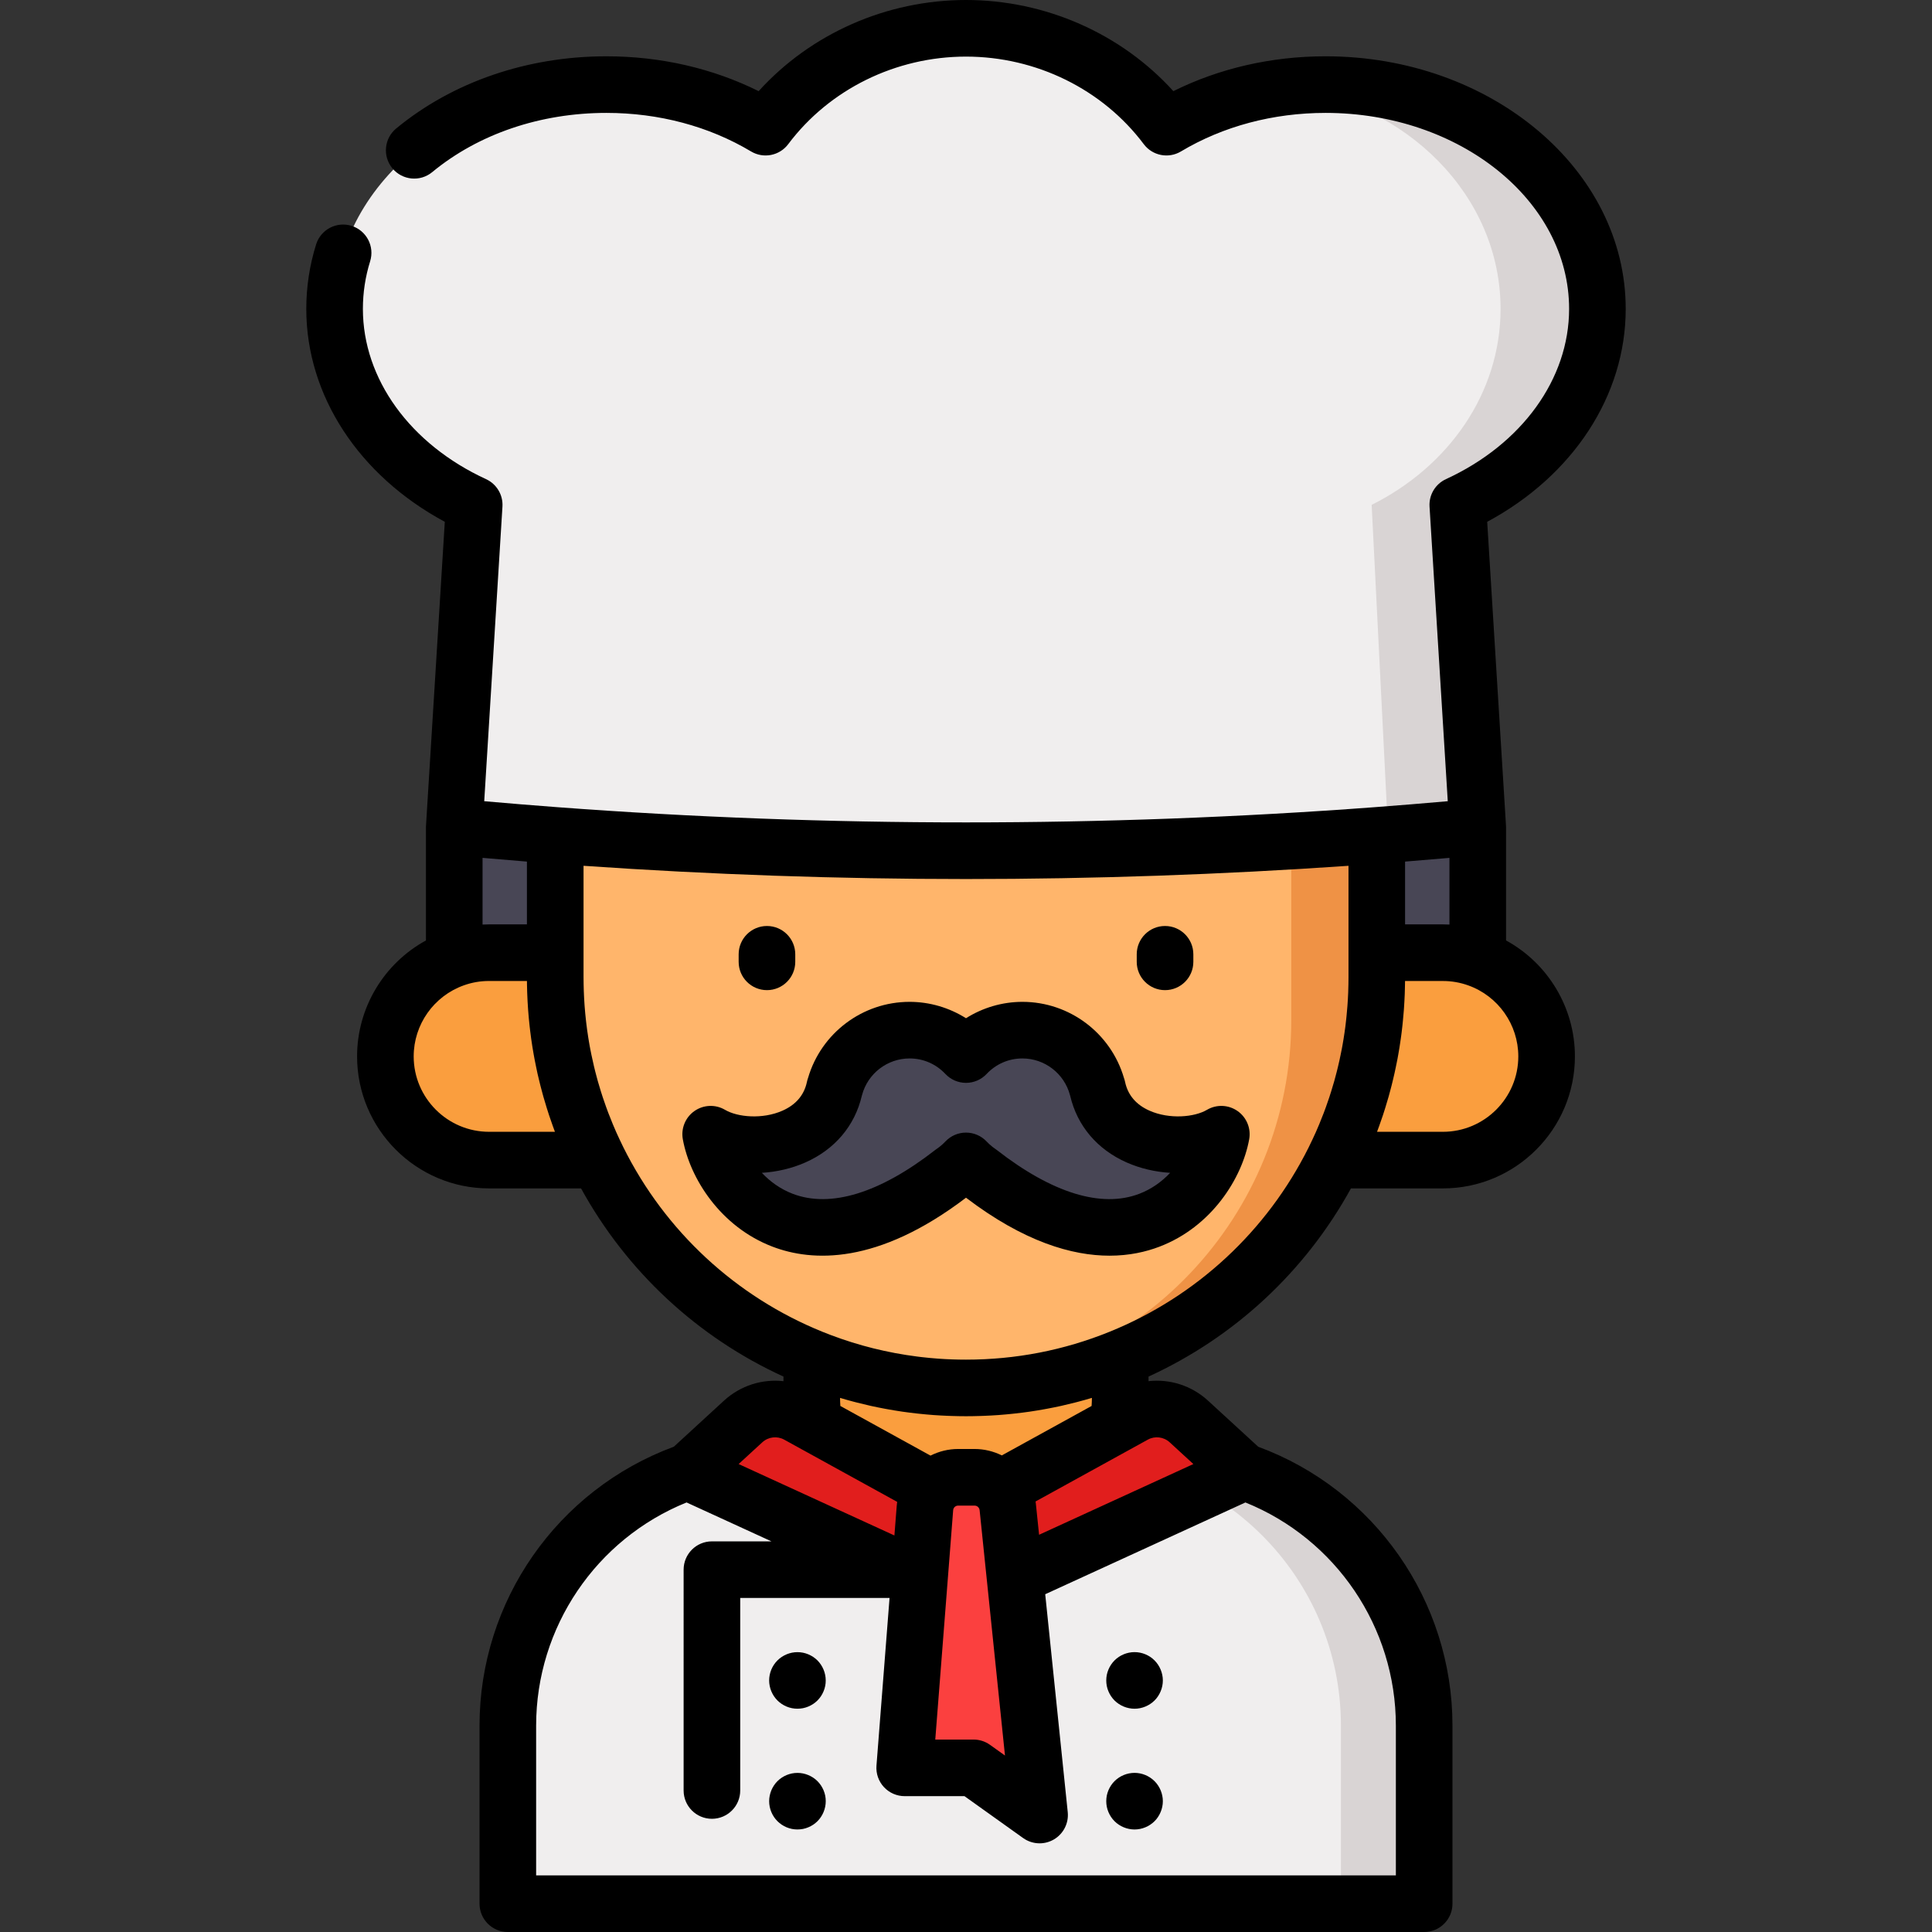 <?xml version="1.0" encoding="iso-8859-1"?>
<!-- Generator: Adobe Illustrator 19.0.0, SVG Export Plug-In . SVG Version: 6.00 Build 0)  -->
<svg version="1.1" id="Capa_1" xmlns="http://www.w3.org/2000/svg" xmlns:xlink="http://www.w3.org/1999/xlink" x="0px" y="0px"
	 viewBox="0 0 512.001 512.001" style="enable-background:new 0 0 512.001 512.001;" xml:space="preserve">
<rect x="0" y="0" width="512.001" height="512.001" fill="#333333" stroke="none"/>
<path style="fill:#F0EEEE;" d="M205.908,386h100.184c39.391,0,71.325,31.933,71.325,71.325V504.5H134.583v-47.175
	C134.583,417.933,166.516,386,205.908,386z"/>
<path style="fill:#D9D4D4;" d="M306.092,386h-22.056c39.391,0,71.325,31.933,71.325,71.325V504.5h22.056v-47.175
	C377.417,417.933,345.483,386,306.092,386z"/>
<path style="fill:#FA9E3E;" d="M215.125,282.581v88.038c0,22.574,18.3,40.875,40.874,40.875l0,0c22.574,0,40.875-18.3,40.875-40.875
	v-88.038H215.125z"/>
<rect x="120.38" y="219.14" style="fill:#484655;" width="271.24" height="69.54"/>
<g>
	<path style="fill:#FA9E3E;" d="M129.616,252.468h47.937v54.967h-47.937c-15.179,0-27.484-12.305-27.484-27.484
		S114.437,252.468,129.616,252.468z"/>
	<path style="fill:#FA9E3E;" d="M382.384,252.468h-47.937v54.967h47.937c15.179,0,27.484-12.305,27.484-27.484
		S397.563,252.468,382.384,252.468z"/>
</g>
<path style="fill:#FFB56B;" d="M256,367.822L256,367.822c-60.123,0-108.862-48.739-108.862-108.862V148.855h217.724V258.96
	C364.862,319.082,316.123,367.822,256,367.822z"/>
<path style="fill:#EF9245;" d="M342.205,148.855v121.433c0,52.024-40.732,94.529-92.044,97.376c1.934,0.102,3.88,0.157,5.839,0.157
	l0,0c60.123,0,108.862-48.739,108.862-108.862V148.855H342.205z"/>
<path style="fill:#F0EEEE;" d="M423.333,81.86c0-32.825-32.253-59.436-72.039-59.436c-15.76,0-30.327,4.187-42.187,11.271
	C297.212,17.832,277.864,7.5,256,7.5s-41.212,10.332-53.107,26.195c-11.86-7.083-26.427-11.271-42.187-11.271
	c-39.786,0-72.039,26.61-72.039,59.436c0,22.328,14.932,41.77,36.998,51.928l-5.28,85.353c90.41,8.429,180.819,8.429,271.229,0
	l-5.28-85.353C408.402,123.63,423.333,104.188,423.333,81.86z"/>
<path style="fill:#D9D4D4;" d="M423.333,81.86c0-32.825-32.253-59.436-72.039-59.436c-3.553,0-7.041,0.224-10.455,0.635
	c32.142,4.192,56.828,28.916,56.828,58.801c0,22.328-13.787,41.771-34.161,51.928l4.38,87.348
	c7.909-0.608,15.819-1.257,23.729-1.995l-5.28-85.353C408.402,123.63,423.333,104.188,423.333,81.86z"/>
<g>
	<path style="fill:#E11E1D;" d="M247.26,394.68l-35.814-19.725c-4.705-2.591-10.54-1.89-14.497,1.743l-14.596,13.4l60.971,27.954
		L247.26,394.68z"/>
	<path style="fill:#E11E1D;" d="M264.74,394.68l35.814-19.725c4.705-2.591,10.54-1.89,14.497,1.743l14.596,13.4l-60.971,27.954
		L264.74,394.68z"/>
</g>
<path style="fill:#FB403F;" d="M245.115,399.648L239.75,468.5H258l17.5,12.5l-8.431-81.574c-0.466-4.504-4.26-7.926-8.788-7.926
	h-4.359C249.31,391.5,245.473,395.049,245.115,399.648z"/>
<path style="fill:#484655;" d="M290.813,288.241l-0.018,0.012C288.45,279.475,280.466,273,270.948,273
	c-5.897,0-11.199,2.496-14.948,6.472c-3.75-3.976-9.052-6.472-14.949-6.472c-9.517,0-17.502,6.475-19.846,15.253l-0.018-0.012
	c-3.264,15.553-23.237,17.999-32.854,12.338c2.682,14.774,23.854,41.453,64.112,10.099c0.21-0.14,0.407-0.296,0.612-0.443
	c0.221-0.162,0.441-0.314,0.663-0.48l-0.011-0.008c0.817-0.64,1.58-1.344,2.291-2.097c0.711,0.753,1.474,1.457,2.291,2.097
	l-0.011,0.008c0.222,0.166,0.441,0.318,0.663,0.48c0.204,0.148,0.402,0.303,0.612,0.443c40.258,31.354,61.431,4.676,64.112-10.099
	C314.05,306.241,294.077,303.795,290.813,288.241z"/>
<path d="M308.748,262.398c4.142,0,7.5-3.358,7.5-7.5v-2c0-4.142-3.358-7.5-7.5-7.5s-7.5,3.358-7.5,7.5v2
	C301.248,259.04,304.605,262.398,308.748,262.398z"/>
<path d="M203.252,262.398c4.142,0,7.5-3.358,7.5-7.5v-2c0-4.142-3.358-7.5-7.5-7.5s-7.5,3.358-7.5,7.5v2
	C195.752,259.04,199.11,262.398,203.252,262.398z"/>
<path d="M399.12,249.232V219.14c0-0.276-0.017-0.548-0.046-0.817l-4.951-80.04c22.772-12.24,36.708-33.462,36.708-56.424
	c0-36.911-35.682-66.94-79.54-66.94c-14.328,0-28.143,3.178-40.34,9.237C297.159,8.927,277.073,0,256,0s-41.159,8.927-54.95,24.157
	c-12.197-6.059-26.013-9.237-40.34-9.237c-20.979,0-40.765,6.792-55.713,19.125c-3.195,2.636-3.648,7.363-1.012,10.558
	s7.363,3.649,10.558,1.012C126.81,35.494,143.206,29.92,160.71,29.92c13.895,0,27.15,3.533,38.332,10.218
	c3.293,1.969,7.546,1.133,9.849-1.938C219.783,23.673,237.394,15,256,15s36.217,8.673,47.109,23.2
	c2.304,3.071,6.555,3.908,9.849,1.938c11.182-6.685,24.436-10.218,38.332-10.218c35.587,0,64.54,23.3,64.54,51.94
	c0,18.562-12.505,35.85-32.636,45.117c-2.813,1.295-4.54,4.186-4.35,7.276l4.83,78.076c-6.477,0.571-12.967,1.101-19.374,1.583
	c-71.863,5.376-144.737,5.376-216.599,0c-6.408-0.481-12.9-1.012-19.376-1.583l4.83-78.076c0.191-3.09-1.537-5.981-4.35-7.276
	c-20.13-9.267-32.635-26.555-32.635-45.117c0-4.292,0.646-8.536,1.919-12.615c1.234-3.954-0.97-8.16-4.924-9.395
	c-3.954-1.234-8.16,0.97-9.394,4.924C82.045,70.302,81.17,76.05,81.17,81.86c0,22.962,13.936,44.184,36.707,56.424l-4.951,80.04
	c-0.029,0.268-0.046,0.54-0.046,0.817v30.094c-11.099,6.051-18.25,17.803-18.25,30.716c0,19.294,15.697,34.99,34.99,34.99h24.366
	c12.077,21.988,30.868,39.46,53.644,49.868v1.217c-5.623-0.627-11.389,1.151-15.752,5.15l-13.316,12.226
	c-30.856,11.401-51.481,40.894-51.481,73.919v47.18c0,4.142,3.358,7.5,7.5,7.5h242.84c4.142,0,7.5-3.358,7.5-7.5v-47.18
	c0-33.029-20.62-62.516-51.471-73.913l-13.331-12.236c-4.36-3.997-10.126-5.774-15.748-5.147v-1.216
	c22.78-10.411,41.572-27.884,53.644-49.868h24.366c19.293,0,34.99-15.696,34.99-34.99
	C417.37,267.031,410.212,255.275,399.12,249.232z M384.12,227.345v17.672c-0.578-0.028-1.158-0.047-1.74-0.047h-10.02v-16.639
	C376.27,228.019,380.197,227.689,384.12,227.345z M139.64,228.331v16.639h-10.02c-0.582,0-1.162,0.018-1.74,0.047v-17.672
	C131.803,227.689,135.73,228.019,139.64,228.331z M129.62,299.94c-11.022,0-19.99-8.967-19.99-19.99
	c0-8.427,5.331-15.988,13.29-18.823c2.132-0.768,4.386-1.157,6.7-1.157h10.026c0.004,0.342,0.009,0.681,0.014,1.019
	c0,0.007,0,0.014,0,0.021c0,0.001,0,0.002,0,0.004c0.01,0.649,0.029,1.298,0.049,1.948c0.003,0.226,0.013,0.444,0.027,0.669
	c0.011,0.314,0.022,0.628,0.041,0.934c0.011,0.287,0.023,0.581,0.042,0.868c0.022,0.5,0.053,0.992,0.093,1.491
	c0.013,0.249,0.031,0.506,0.054,0.802c0.009,0.128,0.02,0.267,0.036,0.446c0.006,0.102,0.015,0.205,0.025,0.308
	c0.033,0.492,0.078,0.978,0.126,1.471c0.001,0.006,0.011,0.11,0.011,0.116l0.015,0.156c0.059,0.599,0.119,1.205,0.182,1.756
	c0.044,0.406,0.088,0.811,0.142,1.216c0.077,0.684,0.165,1.36,0.27,2.087l0.19,1.265c0.025,0.182,0.051,0.363,0.079,0.541
	c0.006,0.035,0.018,0.116,0.024,0.15c0.022,0.152,0.046,0.301,0.072,0.447l0.075,0.449c0.067,0.434,0.144,0.865,0.212,1.239
	l0.025,0.141c0.071,0.424,0.152,0.86,0.243,1.324c0.123,0.623,0.245,1.245,0.377,1.868c0.117,0.592,0.244,1.185,0.371,1.766
	c0.008,0.036,0.016,0.071,0.024,0.106l0.343,1.444c0.13,0.554,0.262,1.108,0.393,1.609c0.138,0.541,0.276,1.072,0.423,1.602
	c0.106,0.409,0.217,0.813,0.33,1.22l0.083,0.296c0.276,0.968,0.563,1.925,0.851,2.848c0.195,0.638,0.4,1.266,0.605,1.893
	c0.004,0.014,0.036,0.111,0.041,0.125c0.319,0.956,0.648,1.9,0.98,2.825c0.179,0.501,0.365,1.001,0.552,1.501H129.62V299.94z
	 M226.305,371.489c0.287,0.076,0.574,0.149,0.862,0.222c1.123,0.287,2.249,0.56,3.38,0.813c0.101,0.023,0.202,0.048,0.303,0.07
	c1.214,0.268,2.434,0.511,3.658,0.74c0.294,0.055,0.588,0.108,0.883,0.16c1.167,0.209,2.338,0.405,3.512,0.577
	c0.072,0.011,0.144,0.023,0.216,0.034c1.236,0.179,2.476,0.333,3.719,0.473c0.3,0.034,0.601,0.066,0.902,0.097
	c1.215,0.127,2.432,0.241,3.654,0.33c0.038,0.003,0.076,0.007,0.113,0.009c1.253,0.09,2.51,0.153,3.769,0.203
	c0.309,0.012,0.618,0.023,0.926,0.033c1.263,0.04,2.528,0.068,3.797,0.068c1.269,0,2.534-0.028,3.797-0.068
	c0.309-0.01,0.618-0.021,0.926-0.033c1.259-0.05,2.516-0.113,3.769-0.203c0.038-0.003,0.076-0.007,0.115-0.009
	c1.222-0.089,2.439-0.203,3.655-0.33c0.3-0.031,0.6-0.063,0.9-0.097c1.244-0.14,2.485-0.293,3.721-0.473
	c0.07-0.01,0.14-0.023,0.21-0.033c1.178-0.173,2.351-0.369,3.521-0.579c0.292-0.052,0.583-0.104,0.874-0.159
	c1.225-0.229,2.448-0.472,3.664-0.741c0.097-0.022,0.194-0.046,0.29-0.068c1.137-0.254,2.269-0.529,3.398-0.817
	c0.283-0.072,0.565-0.144,0.848-0.219c1.203-0.317,2.402-0.649,3.595-1.006c0.029-0.009,0.058-0.016,0.087-0.024v0.159
	c0,0.659-0.042,1.319-0.082,1.98l-23.79,13.102c-2.221-1.096-4.68-1.701-7.219-1.701h-4.36c-2.577,0-5.069,0.622-7.32,1.754
	l-23.889-13.155c-0.039-0.66-0.082-1.321-0.082-1.979v-0.159c0.03,0.009,0.06,0.016,0.09,0.025
	C223.91,370.841,225.105,371.172,226.305,371.489z M251.477,414.603c0.003-0.035,0.005-0.07,0.008-0.105l1.112-14.265
	c0.023-0.29,0.128-0.548,0.309-0.769c0.16-0.182,0.49-0.465,1.014-0.465h4.36c0.527,0,0.852,0.286,1.028,0.49
	c0.172,0.197,0.273,0.433,0.301,0.711l6.721,65.033l-3.971-2.837C261.087,461.488,259.563,461,258,461h-10.142L251.477,414.603z
	 M202.018,382.229c1.592-1.46,3.927-1.741,5.814-0.699l29.927,16.48c-0.05,0.35-0.089,0.702-0.117,1.058l-0.612,7.849
	l-41.287-18.927L202.018,382.229z M330.05,398.167c23.975,9.689,39.87,33.056,39.87,59.153V497H142.08v-39.68
	c0-26.089,15.894-49.458,39.867-59.154l22.494,10.312h-15.774c-4.142,0-7.5,3.358-7.5,7.5V474.5c0,4.142,3.358,7.5,7.5,7.5
	s7.5-3.358,7.5-7.5v-51.022h39.573l-3.466,44.439c-0.163,2.085,0.552,4.142,1.971,5.676c1.42,1.535,3.416,2.407,5.506,2.407h15.847
	l15.544,11.103c1.299,0.928,2.827,1.397,4.36,1.397c1.299,0,2.601-0.337,3.77-1.017c2.549-1.482,3.993-4.321,3.69-7.254
	l-5.968-57.742L330.05,398.167z M309.978,382.225l6.279,5.764l-40.892,18.744l-0.834-8.065c-0.026-0.256-0.058-0.511-0.096-0.764
	l29.739-16.377C306.056,380.487,308.39,380.77,309.978,382.225z M294.05,352.93c-12.086,4.903-24.888,7.39-38.05,7.39
	c-2.468,0-4.923-0.087-7.363-0.262c-1.469-0.105-2.931-0.246-4.388-0.414c-0.403-0.046-0.805-0.097-1.207-0.148
	c-7.807-0.994-15.44-2.887-22.819-5.676c-0.76-0.287-1.518-0.584-2.273-0.89h-0.001c-0.001,0-0.002-0.001-0.003-0.001
	c-22.943-9.294-41.667-26.637-52.727-48.841c-0.356-0.714-0.704-1.436-1.074-2.234c-0.081-0.171-0.158-0.344-0.238-0.517
	c-0.174-0.373-0.347-0.745-0.518-1.125c-0.001-0.003-0.003-0.005-0.004-0.008c-0.013-0.03-0.026-0.058-0.043-0.095l-0.132-0.302
	c-0.02-0.05-0.042-0.098-0.064-0.147c-0.005-0.011-0.008-0.022-0.013-0.033c-0.196-0.444-0.391-0.898-0.578-1.351
	c-0.038-0.093-0.078-0.186-0.12-0.277c-0.011-0.026-0.021-0.051-0.032-0.077c-0.416-0.989-0.813-1.986-1.209-3.028
	c-0.186-0.497-0.373-0.996-0.558-1.514c-0.301-0.835-0.591-1.67-0.887-2.556c-0.176-0.537-0.352-1.075-0.53-1.654
	c-0.262-0.843-0.516-1.686-0.742-2.479l-0.069-0.248c-0.093-0.337-0.187-0.671-0.273-1.01c-0.014-0.056-0.029-0.111-0.044-0.166
	c-0.124-0.442-0.238-0.885-0.364-1.378c-0.11-0.422-0.211-0.852-0.327-1.345c0-0.001,0-0.002-0.001-0.003
	c-0.224-0.95-0.439-1.901-0.634-2.852c-0.001-0.004-0.002-0.007-0.003-0.01c-0.003-0.013-0.005-0.026-0.008-0.039
	c-0.121-0.566-0.232-1.133-0.342-1.695c-0.058-0.296-0.116-0.6-0.172-0.936l-0.039-0.22c-0.059-0.329-0.119-0.659-0.169-0.988
	c-0.005-0.034-0.011-0.068-0.016-0.102l-0.09-0.54c-0.008-0.044-0.012-0.08-0.02-0.124c-0.016-0.109-0.033-0.22-0.052-0.331
	l-0.029-0.207c-0.025-0.182-0.051-0.363-0.069-0.474l-0.144-0.946c-0.078-0.538-0.148-1.075-0.208-1.621
	c-0.006-0.06-0.014-0.12-0.022-0.18c0-0.002,0-0.003-0.001-0.005c-0.041-0.301-0.073-0.604-0.105-0.905
	c0-0.002-0.001-0.004-0.001-0.005c-0.002-0.014-0.003-0.027-0.004-0.041c-0.059-0.518-0.111-1.044-0.162-1.564l-0.023-0.236
	c-0.038-0.39-0.076-0.774-0.099-1.165c-0.008-0.141-0.02-0.282-0.036-0.422c-0.004-0.05-0.009-0.103-0.014-0.159
	c-0.003-0.049-0.011-0.156-0.015-0.205c-0.011-0.147-0.024-0.29-0.03-0.432c-0.004-0.106-0.011-0.211-0.02-0.316
	c-0.031-0.376-0.055-0.743-0.07-1.119c-0.003-0.082-0.008-0.163-0.014-0.244c-0.013-0.176-0.018-0.359-0.024-0.535
	c-0.003-0.076-0.007-0.152-0.012-0.229c-0.014-0.205-0.019-0.415-0.027-0.668c-0.003-0.08-0.007-0.16-0.012-0.24
	c0,0-0.003-0.044-0.005-0.077c-0.001-0.043-0.002-0.086-0.003-0.13c-0.019-0.6-0.038-1.2-0.047-1.806
	c-0.01-0.6-0.019-1.21-0.019-1.81v-6.49v-23.036c33.652,2.329,67.504,3.509,101.359,3.509s67.708-1.18,101.36-3.509v23.036v6.49
	c0,0.6-0.009,1.21-0.019,1.81c0,0.001,0,0.001,0,0.001c0,0.002,0,0.004,0,0.005c-0.009,0.6-0.028,1.2-0.047,1.8
	c-0.001,0.036-0.002,0.072-0.002,0.107c-0.004,0.101-0.007,0.201-0.009,0.299c-0.018,0.517-0.043,1.027-0.076,1.544
	c-0.004,0.057-0.007,0.114-0.009,0.171c-0.016,0.375-0.039,0.743-0.07,1.119c-0.009,0.105-0.015,0.21-0.02,0.316
	c-0.006,0.142-0.018,0.285-0.033,0.467c-0.065,0.809-0.129,1.617-0.213,2.416c-0.005,0.044-0.009,0.089-0.013,0.133
	c-0.032,0.366-0.071,0.724-0.111,1.089l-0.014,0.125c-0.033,0.302-0.064,0.604-0.105,0.905c0,0.002,0,0.003,0,0.005
	c-0.012,0.091-0.023,0.182-0.032,0.274c-0.009,0.074-0.017,0.147-0.026,0.221v0.001c-0.011,0.071-0.023,0.17-0.033,0.254
	c0,0.002-0.001,0.005-0.001,0.008l-0.025,0.216c-0.001,0.004-0.001,0.009-0.001,0.013c-0.004,0.027-0.009,0.055-0.013,0.082
	l-0.15,1.061c-0.005,0.034-0.01,0.069-0.014,0.103c-0.013,0.1-0.023,0.196-0.04,0.292c-0.017,0.093-0.032,0.187-0.046,0.28
	l-0.019,0.133c-0.044,0.311-0.088,0.626-0.154,1.011c-0.078,0.494-0.164,0.98-0.25,1.472l-0.098,0.555l-0.051,0.284
	c-0.016,0.085-0.032,0.171-0.049,0.258l-0.029,0.151c-0.111,0.565-0.222,1.131-0.353,1.745c-0.19,0.923-0.388,1.855-0.614,2.77
	c-0.007,0.028-0.023,0.098-0.03,0.127c-0.103,0.438-0.205,0.874-0.328,1.346c-0.115,0.452-0.229,0.894-0.353,1.336
	c-0.016,0.055-0.03,0.11-0.044,0.166c-0.087,0.339-0.18,0.673-0.273,1.01l-0.052,0.189c-0.243,0.853-0.497,1.695-0.769,2.572
	c-0.167,0.546-0.344,1.083-0.533,1.663c-0.282,0.844-0.572,1.679-0.88,2.535c-0.176,0.493-0.361,0.987-0.573,1.552
	c-0.377,0.992-0.772,1.985-1.186,2.97c-0.006,0.015-0.017,0.042-0.029,0.071c-0.043,0.093-0.084,0.188-0.123,0.283
	c-0.187,0.454-0.382,0.907-0.578,1.351c-0.006,0.012-0.009,0.025-0.015,0.038c-0.02,0.047-0.042,0.094-0.062,0.142l-0.12,0.276
	c-0.019,0.04-0.037,0.08-0.055,0.12c-0.001,0.003-0.003,0.006-0.005,0.009c-0.238,0.529-0.478,1.052-0.753,1.633
	c-0.012,0.026-0.023,0.049-0.035,0.075c-0.212,0.457-0.433,0.905-0.652,1.356c-0.132,0.273-0.259,0.548-0.394,0.82
	C335.721,326.292,316.997,343.634,294.05,352.93z M382.38,299.94h-17.448c0.188-0.5,0.373-0.998,0.545-1.48
	c0.001-0.004,0.002-0.007,0.004-0.011c0.001-0.003,0.002-0.006,0.004-0.009c0-0.001,0.001-0.003,0.001-0.004
	c0.337-0.937,0.663-1.873,0.979-2.82c0.005-0.014,0.037-0.111,0.041-0.125c0.206-0.628,0.41-1.255,0.595-1.86
	c0.298-0.957,0.585-1.914,0.878-2.941l0.066-0.236c0.113-0.408,0.224-0.811,0.33-1.22c0.147-0.53,0.285-1.059,0.413-1.56
	c0.142-0.543,0.273-1.097,0.393-1.61c0.295-1.191,0.542-2.362,0.735-3.3c0.133-0.622,0.256-1.245,0.383-1.89
	c0.002-0.01,0.005-0.024,0.007-0.035c0.017-0.078,0.035-0.168,0.046-0.225l0.063-0.35c0.047-0.251,0.092-0.5,0.134-0.75
	c0-0.002,0-0.005,0.001-0.007l0.04-0.226c0.1-0.568,0.198-1.132,0.275-1.62c0.074-0.433,0.139-0.885,0.203-1.33l0.002-0.014
	c0.036-0.213,0.066-0.43,0.096-0.649c0.006-0.041,0.013-0.082,0.019-0.123h-0.001c0.003-0.022,0.007-0.042,0.009-0.064l0.135-0.955
	c0.037-0.237,0.067-0.485,0.098-0.753l0.013-0.092c0.014-0.098,0.025-0.195,0.035-0.293c0.01-0.079,0.019-0.158,0.027-0.236
	c0.051-0.391,0.094-0.782,0.137-1.172l0.013-0.122c0.048-0.448,0.096-0.889,0.136-1.338c0.093-0.899,0.168-1.811,0.247-2.799
	c0.021-0.271,0.04-0.534,0.053-0.796c0.041-0.507,0.072-1.006,0.094-1.514c0.043-0.671,0.075-1.334,0.096-2.007
	c0.001-0.034,0.002-0.068,0.002-0.103c0.005-0.107,0.008-0.216,0.01-0.325c0.02-0.657,0.04-1.314,0.05-1.964
	c0.005-0.346,0.011-0.692,0.015-1.04h10.026c2.314,0,4.568,0.389,6.724,1.165c7.935,2.826,13.267,10.387,13.267,18.814
	C402.37,290.973,393.402,299.94,382.38,299.94z"/>
<path d="M215.5,439.1c-0.41-0.27-0.85-0.5-1.3-0.69c-0.45-0.19-0.92-0.33-1.4-0.43c-0.97-0.19-1.96-0.19-2.93,0
	c-0.48,0.1-0.95,0.24-1.41,0.43c-0.45,0.19-0.88,0.42-1.29,0.69s-0.79,0.58-1.14,0.93c-1.4,1.4-2.2,3.33-2.2,5.3
	c0,0.49,0.05,0.99,0.15,1.47c0.1,0.48,0.24,0.95,0.43,1.4c0.19,0.46,0.42,0.89,0.69,1.3c0.27,0.41,0.59,0.79,0.93,1.14
	c0.35,0.34,0.73,0.66,1.14,0.93s0.84,0.5,1.29,0.69c0.46,0.19,0.93,0.33,1.41,0.43c0.48,0.09,0.97,0.14,1.46,0.14
	c0.49,0,0.98-0.05,1.47-0.14c0.48-0.1,0.95-0.24,1.4-0.43c0.45-0.19,0.89-0.42,1.3-0.69s0.79-0.59,1.14-0.93
	c0.34-0.35,0.66-0.73,0.93-1.14s0.5-0.84,0.69-1.3c0.19-0.45,0.33-0.92,0.43-1.4c0.1-0.48,0.14-0.98,0.14-1.47
	c0-1.97-0.8-3.9-2.19-5.3C216.29,439.69,215.91,439.37,215.5,439.1z"/>
<path d="M218.26,474.46c-0.19-0.45-0.42-0.88-0.69-1.29c-0.27-0.41-0.59-0.79-0.93-1.14c-0.35-0.35-0.73-0.66-1.14-0.93
	s-0.85-0.5-1.3-0.69c-0.45-0.19-0.92-0.33-1.4-0.43c-0.97-0.19-1.96-0.19-2.93,0c-0.48,0.1-0.95,0.24-1.41,0.43
	c-0.45,0.19-0.88,0.42-1.29,0.69s-0.79,0.58-1.14,0.93c-0.34,0.35-0.66,0.73-0.93,1.14c-0.27,0.41-0.5,0.84-0.69,1.29
	c-0.19,0.46-0.33,0.93-0.43,1.41c-0.1,0.48-0.15,0.98-0.15,1.461c0,1.98,0.8,3.91,2.2,5.309c0.35,0.34,0.73,0.66,1.14,0.93
	s0.84,0.5,1.29,0.69c0.46,0.19,0.93,0.33,1.41,0.43c0.48,0.09,0.97,0.14,1.46,0.14c0.49,0,0.98-0.05,1.47-0.14
	c0.48-0.1,0.95-0.24,1.4-0.43c0.45-0.19,0.89-0.42,1.3-0.69s0.79-0.59,1.14-0.93c1.39-1.4,2.19-3.329,2.19-5.309
	c0-0.48-0.04-0.98-0.14-1.461C218.59,475.39,218.45,474.92,218.26,474.46z"/>
<path d="M293.74,448.2c0.19,0.45,0.42,0.89,0.69,1.3c0.27,0.41,0.59,0.79,0.93,1.14c1.4,1.39,3.33,2.191,5.31,2.191
	c1.97,0,3.9-0.8,5.3-2.191c0.35-0.35,0.66-0.73,0.93-1.14s0.5-0.85,0.69-1.3c0.19-0.45,0.33-0.92,0.43-1.4
	c0.1-0.49,0.15-0.98,0.15-1.47s-0.05-0.98-0.15-1.461c-0.1-0.48-0.24-0.95-0.43-1.4c-0.19-0.46-0.42-0.89-0.69-1.3
	c-0.27-0.41-0.58-0.79-0.93-1.14c-1.39-1.4-3.33-2.2-5.3-2.2c-1.98,0-3.91,0.8-5.31,2.2c-0.34,0.35-0.66,0.73-0.93,1.14
	s-0.5,0.84-0.69,1.3c-0.19,0.45-0.33,0.92-0.43,1.4c-0.09,0.48-0.14,0.97-0.14,1.461c0,0.49,0.05,0.98,0.14,1.47
	C293.41,447.28,293.55,447.75,293.74,448.2z"/>
<path d="M293.74,480.2c0.19,0.45,0.42,0.89,0.69,1.3c0.27,0.41,0.59,0.79,0.93,1.14c1.4,1.39,3.33,2.191,5.31,2.191
	c1.97,0,3.9-0.8,5.3-2.191c0.35-0.35,0.66-0.73,0.93-1.14s0.5-0.85,0.69-1.3c0.19-0.45,0.33-0.92,0.43-1.4
	c0.1-0.48,0.15-0.98,0.15-1.47c0-0.48-0.05-0.98-0.15-1.461c-0.1-0.48-0.24-0.95-0.43-1.41c-0.19-0.45-0.42-0.88-0.69-1.29
	s-0.58-0.8-0.93-1.14c-1.4-1.4-3.33-2.2-5.3-2.2c-1.98,0-3.91,0.8-5.31,2.2c-0.34,0.34-0.66,0.73-0.93,1.14s-0.5,0.84-0.69,1.29
	c-0.19,0.46-0.33,0.93-0.43,1.41c-0.09,0.48-0.14,0.98-0.14,1.461c0,0.49,0.05,0.99,0.14,1.47
	C293.41,479.28,293.55,479.75,293.74,480.2z"/>
<path d="M327.957,294.428c-2.406-1.679-5.568-1.801-8.096-0.312c-3.316,1.952-9.916,2.572-15.218,0.23
	c-3.573-1.578-5.757-4.15-6.49-7.645c-0.073-0.345-0.169-0.682-0.288-1.009c-3.48-11.921-14.456-20.192-26.917-20.192
	c-5.308,0-10.501,1.538-14.949,4.34c-4.448-2.802-9.641-4.34-14.949-4.34c-12.458,0-23.431,8.267-26.914,20.183
	c-0.12,0.33-0.217,0.669-0.29,1.018c-0.733,3.495-2.917,6.067-6.49,7.645c-5.303,2.343-11.901,1.722-15.218-0.23
	c-2.528-1.489-5.691-1.367-8.096,0.312c-2.406,1.678-3.612,4.605-3.088,7.49c1.882,10.368,9.963,23.19,23.777,28.465
	c10.441,3.988,27.759,4.914,51.269-12.977c15.4,11.719,28.142,15.364,38.036,15.364c5.211,0,9.631-1.011,13.233-2.387
	c13.813-5.275,21.895-18.097,23.777-28.465C331.57,299.033,330.363,296.106,327.957,294.428z M301.918,316.37
	c-10.031,3.832-23.086-0.184-37.755-11.609c-0.144-0.112-0.255-0.194-0.407-0.295l-0.711-0.519c-0.042-0.035-0.086-0.07-0.129-0.104
	c-0.497-0.389-0.99-0.841-1.464-1.343c-1.417-1.5-3.389-2.349-5.452-2.349s-4.035,0.85-5.452,2.349
	c-0.474,0.502-0.966,0.954-1.464,1.343c-0.043,0.034-0.086,0.069-0.129,0.104l-0.673,0.493c-0.152,0.101-0.301,0.209-0.445,0.321
	c-14.669,11.425-27.725,15.44-37.755,11.609c-3.316-1.266-6.032-3.274-8.181-5.557c3.959-0.243,7.914-1.155,11.517-2.746
	c7.803-3.446,13.097-9.696,14.967-17.644c0.023-0.078,0.046-0.156,0.067-0.235c1.523-5.705,6.705-9.689,12.6-9.689
	c3.617,0,6.988,1.462,9.492,4.117c1.417,1.503,3.391,2.355,5.456,2.355c2.065,0,4.04-0.852,5.457-2.355
	c2.504-2.655,5.875-4.117,9.492-4.117c5.895,0,11.076,3.984,12.6,9.689c0.021,0.079,0.043,0.157,0.067,0.235
	c1.871,7.948,7.164,14.197,14.967,17.644c3.604,1.592,7.558,2.503,11.517,2.746C307.95,313.096,305.234,315.104,301.918,316.37z"/>
<g>
</g>
<g>
</g>
<g>
</g>
<g>
</g>
<g>
</g>
<g>
</g>
<g>
</g>
<g>
</g>
<g>
</g>
<g>
</g>
<g>
</g>
<g>
</g>
<g>
</g>
<g>
</g>
<g>
</g>
</svg>

